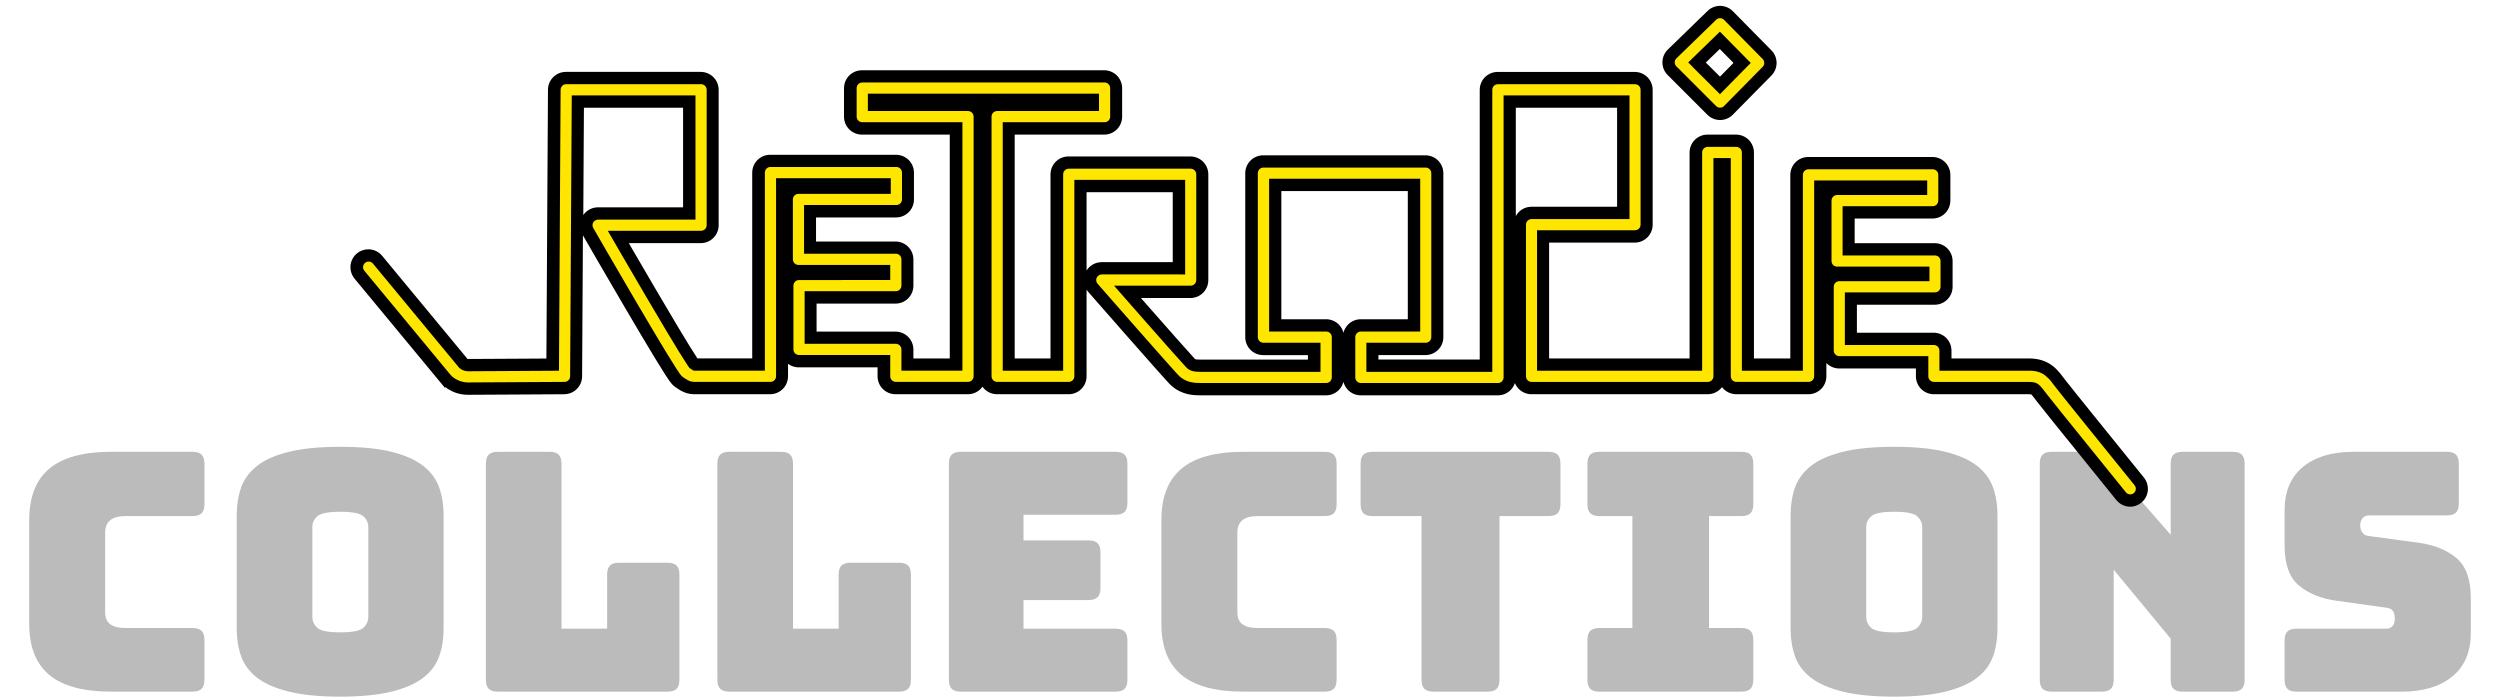 <?xml version="1.0" encoding="utf-8"?>
<svg id="Layer_2" width="1606.03" height="447.53" viewBox="0 0 1577.29 447.53" xmlns="http://www.w3.org/2000/svg">
  <path d="M 109.254 444.32 L 109.254 444.32 L 57.044 444.32 L 57.044 444.32 C 39.211 444.32 25.977 440.753 17.344 433.62 L 17.344 433.62 L 17.344 433.62 C 8.711 426.487 4.394 415.5 4.394 400.66 L 4.394 400.66 L 4.394 334.11 L 4.394 334.11 C 4.394 319.27 8.711 308.25 17.344 301.05 L 17.344 301.05 L 17.344 301.05 C 25.977 293.843 39.211 290.24 57.044 290.24 L 57.044 290.24 L 109.254 290.24 L 109.254 290.24 C 111.967 290.24 113.931 290.847 115.144 292.06 L 115.144 292.06 L 115.144 292.06 C 116.357 293.273 116.964 295.233 116.964 297.94 L 116.964 297.94 L 116.964 323.84 L 116.964 323.84 C 116.964 326.547 116.357 328.507 115.144 329.72 L 115.144 329.72 L 115.144 329.72 C 113.931 330.933 111.967 331.54 109.254 331.54 L 109.254 331.54 L 66.244 331.54 L 66.244 331.54 C 61.817 331.54 58.534 332.433 56.394 334.22 L 56.394 334.22 L 56.394 334.22 C 54.254 336 53.184 338.673 53.184 342.24 L 53.184 342.24 L 53.184 393.17 L 53.184 393.17 C 53.184 396.737 54.254 399.34 56.394 400.98 L 56.394 400.98 L 56.394 400.98 C 58.534 402.627 61.817 403.45 66.244 403.45 L 66.244 403.45 L 109.254 403.45 L 109.254 403.45 C 111.967 403.45 113.931 404.057 115.144 405.27 L 115.144 405.27 L 115.144 405.27 C 116.357 406.477 116.964 408.437 116.964 411.15 L 116.964 411.15 L 116.964 436.62 L 116.964 436.62 C 116.964 439.327 116.357 441.287 115.144 442.5 L 115.144 442.5 L 115.144 442.5 C 113.931 443.713 111.967 444.32 109.254 444.32 Z M 270.605 330.9 L 270.605 403.87 L 270.605 403.87 C 270.605 410.437 269.642 416.393 267.715 421.74 L 267.715 421.74 L 267.715 421.74 C 265.788 427.093 262.365 431.66 257.445 435.44 L 257.445 435.44 L 257.445 435.44 C 252.518 439.22 245.738 442.18 237.105 444.32 L 237.105 444.32 L 237.105 444.32 C 228.478 446.46 217.532 447.53 204.265 447.53 L 204.265 447.53 L 204.265 447.53 C 190.992 447.53 180.005 446.46 171.305 444.32 L 171.305 444.32 L 171.305 444.32 C 162.605 442.18 155.792 439.22 150.865 435.44 L 150.865 435.44 L 150.865 435.44 C 145.945 431.66 142.522 427.093 140.595 421.74 L 140.595 421.74 L 140.595 421.74 C 138.668 416.393 137.705 410.437 137.705 403.87 L 137.705 403.87 L 137.705 330.9 L 137.705 330.9 C 137.705 324.34 138.668 318.383 140.595 313.03 L 140.595 313.03 L 140.595 313.03 C 142.522 307.683 145.945 303.083 150.865 299.23 L 150.865 299.23 L 150.865 299.23 C 155.792 295.377 162.605 292.38 171.305 290.24 L 171.305 290.24 L 171.305 290.24 C 180.005 288.1 190.992 287.03 204.265 287.03 L 204.265 287.03 L 204.265 287.03 C 217.532 287.03 228.478 288.1 237.105 290.24 L 237.105 290.24 L 237.105 290.24 C 245.738 292.38 252.518 295.377 257.445 299.23 L 257.445 299.23 L 257.445 299.23 C 262.365 303.083 265.788 307.683 267.715 313.03 L 267.715 313.03 L 267.715 313.03 C 269.642 318.383 270.605 324.34 270.605 330.9 L 270.605 330.9 Z M 186.285 338.6 L 186.285 396.17 L 186.285 396.17 C 186.285 399.023 187.355 401.413 189.495 403.34 L 189.495 403.34 L 189.495 403.34 C 191.635 405.267 196.558 406.23 204.265 406.23 L 204.265 406.23 L 204.265 406.23 C 211.965 406.23 216.885 405.267 219.025 403.34 L 219.025 403.34 L 219.025 403.34 C 221.165 401.413 222.235 399.023 222.235 396.17 L 222.235 396.17 L 222.235 338.6 L 222.235 338.6 C 222.235 335.893 221.165 333.577 219.025 331.65 L 219.025 331.65 L 219.025 331.65 C 216.885 329.723 211.965 328.76 204.265 328.76 L 204.265 328.76 L 204.265 328.76 C 196.558 328.76 191.635 329.723 189.495 331.65 L 189.495 331.65 L 189.495 331.65 C 187.355 333.577 186.285 335.893 186.285 338.6 L 186.285 338.6 Z M 414.4 444.32 L 414.4 444.32 L 305.47 444.32 L 305.47 444.32 C 302.757 444.32 300.797 443.713 299.59 442.5 L 299.59 442.5 L 299.59 442.5 C 298.377 441.287 297.77 439.327 297.77 436.62 L 297.77 436.62 L 297.77 297.94 L 297.77 297.94 C 297.77 295.233 298.377 293.273 299.59 292.06 L 299.59 292.06 L 299.59 292.06 C 300.797 290.847 302.757 290.24 305.47 290.24 L 305.47 290.24 L 338.64 290.24 L 338.64 290.24 C 341.353 290.24 343.313 290.847 344.52 292.06 L 344.52 292.06 L 344.52 292.06 C 345.733 293.273 346.34 295.233 346.34 297.94 L 346.34 297.94 L 346.34 403.87 L 375.66 403.87 L 375.66 369.21 L 375.66 369.21 C 375.66 366.497 376.267 364.533 377.48 363.32 L 377.48 363.32 L 377.48 363.32 C 378.693 362.107 380.657 361.5 383.37 361.5 L 383.37 361.5 L 414.4 361.5 L 414.4 361.5 C 417.107 361.5 419.067 362.107 420.28 363.32 L 420.28 363.32 L 420.28 363.32 C 421.493 364.533 422.1 366.497 422.1 369.21 L 422.1 369.21 L 422.1 436.62 L 422.1 436.62 C 422.1 439.327 421.493 441.287 420.28 442.5 L 420.28 442.5 L 420.28 442.5 C 419.067 443.713 417.107 444.32 414.4 444.32 Z M 563.118 444.32 L 563.118 444.32 L 454.188 444.32 L 454.188 444.32 C 451.474 444.32 449.514 443.713 448.308 442.5 L 448.308 442.5 L 448.308 442.5 C 447.094 441.287 446.488 439.327 446.488 436.62 L 446.488 436.62 L 446.488 297.94 L 446.488 297.94 C 446.488 295.233 447.094 293.273 448.308 292.06 L 448.308 292.06 L 448.308 292.06 C 449.514 290.847 451.474 290.24 454.188 290.24 L 454.188 290.24 L 487.358 290.24 L 487.358 290.24 C 490.071 290.24 492.031 290.847 493.238 292.06 L 493.238 292.06 L 493.238 292.06 C 494.451 293.273 495.058 295.233 495.058 297.94 L 495.058 297.94 L 495.058 403.87 L 524.378 403.87 L 524.378 369.21 L 524.378 369.21 C 524.378 366.497 524.984 364.533 526.198 363.32 L 526.198 363.32 L 526.198 363.32 C 527.411 362.107 529.374 361.5 532.088 361.5 L 532.088 361.5 L 563.118 361.5 L 563.118 361.5 C 565.824 361.5 567.784 362.107 568.998 363.32 L 568.998 363.32 L 568.998 363.32 C 570.211 364.533 570.818 366.497 570.818 369.21 L 570.818 369.21 L 570.818 436.62 L 570.818 436.62 C 570.818 439.327 570.211 441.287 568.998 442.5 L 568.998 442.5 L 568.998 442.5 C 567.784 443.713 565.824 444.32 563.118 444.32 Z M 702.206 444.32 L 702.206 444.32 L 602.906 444.32 L 602.906 444.32 C 600.192 444.32 598.232 443.713 597.026 442.5 L 597.026 442.5 L 597.026 442.5 C 595.812 441.287 595.206 439.327 595.206 436.62 L 595.206 436.62 L 595.206 297.94 L 595.206 297.94 C 595.206 295.233 595.812 293.273 597.026 292.06 L 597.026 292.06 L 597.026 292.06 C 598.232 290.847 600.192 290.24 602.906 290.24 L 602.906 290.24 L 702.206 290.24 L 702.206 290.24 C 704.912 290.24 706.872 290.847 708.086 292.06 L 708.086 292.06 L 708.086 292.06 C 709.299 293.273 709.906 295.233 709.906 297.94 L 709.906 297.94 L 709.906 322.98 L 709.906 322.98 C 709.906 325.693 709.299 327.657 708.086 328.87 L 708.086 328.87 L 708.086 328.87 C 706.872 330.083 704.912 330.69 702.206 330.69 L 702.206 330.69 L 643.136 330.69 L 643.136 347.16 L 684.866 347.16 L 684.866 347.16 C 687.579 347.16 689.542 347.767 690.756 348.98 L 690.756 348.98 L 690.756 348.98 C 691.969 350.193 692.576 352.157 692.576 354.87 L 692.576 354.87 L 692.576 377.77 L 692.576 377.77 C 692.576 380.477 691.969 382.437 690.756 383.65 L 690.756 383.65 L 690.756 383.65 C 689.542 384.863 687.579 385.47 684.866 385.47 L 684.866 385.47 L 643.136 385.47 L 643.136 403.87 L 702.206 403.87 L 702.206 403.87 C 704.912 403.87 706.872 404.477 708.086 405.69 L 708.086 405.69 L 708.086 405.69 C 709.299 406.903 709.906 408.867 709.906 411.58 L 709.906 411.58 L 709.906 436.62 L 709.906 436.62 C 709.906 439.327 709.299 441.287 708.086 442.5 L 708.086 442.5 L 708.086 442.5 C 706.872 443.713 704.912 444.32 702.206 444.32 Z M 836.58 444.32 L 836.58 444.32 L 784.37 444.32 L 784.37 444.32 C 766.537 444.32 753.303 440.753 744.67 433.62 L 744.67 433.62 L 744.67 433.62 C 736.037 426.487 731.72 415.5 731.72 400.66 L 731.72 400.66 L 731.72 334.11 L 731.72 334.11 C 731.72 319.27 736.037 308.25 744.67 301.05 L 744.67 301.05 L 744.67 301.05 C 753.303 293.843 766.537 290.24 784.37 290.24 L 784.37 290.24 L 836.58 290.24 L 836.58 290.24 C 839.293 290.24 841.257 290.847 842.47 292.06 L 842.47 292.06 L 842.47 292.06 C 843.683 293.273 844.29 295.233 844.29 297.94 L 844.29 297.94 L 844.29 323.84 L 844.29 323.84 C 844.29 326.547 843.683 328.507 842.47 329.72 L 842.47 329.72 L 842.47 329.72 C 841.257 330.933 839.293 331.54 836.58 331.54 L 836.58 331.54 L 793.57 331.54 L 793.57 331.54 C 789.143 331.54 785.86 332.433 783.72 334.22 L 783.72 334.22 L 783.72 334.22 C 781.58 336 780.51 338.673 780.51 342.24 L 780.51 342.24 L 780.51 393.17 L 780.51 393.17 C 780.51 396.737 781.58 399.34 783.72 400.98 L 783.72 400.98 L 783.72 400.98 C 785.86 402.627 789.143 403.45 793.57 403.45 L 793.57 403.45 L 836.58 403.45 L 836.58 403.45 C 839.293 403.45 841.257 404.057 842.47 405.27 L 842.47 405.27 L 842.47 405.27 C 843.683 406.477 844.29 408.437 844.29 411.15 L 844.29 411.15 L 844.29 436.62 L 844.29 436.62 C 844.29 439.327 843.683 441.287 842.47 442.5 L 842.47 442.5 L 842.47 442.5 C 841.257 443.713 839.293 444.32 836.58 444.32 Z M 941.221 444.32 L 941.221 444.32 L 906.551 444.32 L 906.551 444.32 C 903.838 444.32 901.874 443.713 900.661 442.5 L 900.661 442.5 L 900.661 442.5 C 899.448 441.287 898.841 439.327 898.841 436.62 L 898.841 436.62 L 898.841 331.54 L 867.391 331.54 L 867.391 331.54 C 864.678 331.54 862.714 330.933 861.501 329.72 L 861.501 329.72 L 861.501 329.72 C 860.288 328.507 859.681 326.547 859.681 323.84 L 859.681 323.84 L 859.681 297.94 L 859.681 297.94 C 859.681 295.233 860.288 293.273 861.501 292.06 L 861.501 292.06 L 861.501 292.06 C 862.714 290.847 864.678 290.24 867.391 290.24 L 867.391 290.24 L 980.381 290.24 L 980.381 290.24 C 983.088 290.24 985.048 290.847 986.261 292.06 L 986.261 292.06 L 986.261 292.06 C 987.474 293.273 988.081 295.233 988.081 297.94 L 988.081 297.94 L 988.081 323.84 L 988.081 323.84 C 988.081 326.547 987.474 328.507 986.261 329.72 L 986.261 329.72 L 986.261 329.72 C 985.048 330.933 983.088 331.54 980.381 331.54 L 980.381 331.54 L 948.921 331.54 L 948.921 436.62 L 948.921 436.62 C 948.921 439.327 948.314 441.287 947.101 442.5 L 947.101 442.5 L 947.101 442.5 C 945.888 443.713 943.928 444.32 941.221 444.32 Z M 1104.273 444.32 L 1013.113 444.32 L 1013.113 444.32 C 1010.4 444.32 1008.437 443.713 1007.223 442.5 L 1007.223 442.5 L 1007.223 442.5 C 1006.01 441.287 1005.403 439.327 1005.403 436.62 L 1005.403 436.62 L 1005.403 411.15 L 1005.403 411.15 C 1005.403 408.437 1006.01 406.477 1007.223 405.27 L 1007.223 405.27 L 1007.223 405.27 C 1008.437 404.057 1010.4 403.45 1013.113 403.45 L 1013.113 403.45 L 1034.293 403.45 L 1034.293 331.54 L 1013.113 331.54 L 1013.113 331.54 C 1010.4 331.54 1008.437 330.933 1007.223 329.72 L 1007.223 329.72 L 1007.223 329.72 C 1006.01 328.507 1005.403 326.547 1005.403 323.84 L 1005.403 323.84 L 1005.403 297.94 L 1005.403 297.94 C 1005.403 295.233 1006.01 293.273 1007.223 292.06 L 1007.223 292.06 L 1007.223 292.06 C 1008.437 290.847 1010.4 290.24 1013.113 290.24 L 1013.113 290.24 L 1104.273 290.24 L 1104.273 290.24 C 1106.987 290.24 1108.947 290.847 1110.153 292.06 L 1110.153 292.06 L 1110.153 292.06 C 1111.367 293.273 1111.973 295.233 1111.973 297.94 L 1111.973 297.94 L 1111.973 323.84 L 1111.973 323.84 C 1111.973 326.547 1111.367 328.507 1110.153 329.72 L 1110.153 329.72 L 1110.153 329.72 C 1108.947 330.933 1106.987 331.54 1104.273 331.54 L 1104.273 331.54 L 1083.513 331.54 L 1083.513 403.45 L 1104.273 403.45 L 1104.273 403.45 C 1106.987 403.45 1108.947 404.057 1110.153 405.27 L 1110.153 405.27 L 1110.153 405.27 C 1111.367 406.477 1111.973 408.437 1111.973 411.15 L 1111.973 411.15 L 1111.973 436.62 L 1111.973 436.62 C 1111.973 439.327 1111.367 441.287 1110.153 442.5 L 1110.153 442.5 L 1110.153 442.5 C 1108.947 443.713 1106.987 444.32 1104.273 444.32 L 1104.273 444.32 Z M 1268.833 330.9 L 1268.833 403.87 L 1268.833 403.87 C 1268.833 410.437 1267.869 416.393 1265.943 421.74 L 1265.943 421.74 L 1265.943 421.74 C 1264.016 427.093 1260.593 431.66 1255.673 435.44 L 1255.673 435.44 L 1255.673 435.44 C 1250.746 439.22 1243.966 442.18 1235.333 444.32 L 1235.333 444.32 L 1235.333 444.32 C 1226.706 446.46 1215.759 447.53 1202.493 447.53 L 1202.493 447.53 L 1202.493 447.53 C 1189.219 447.53 1178.233 446.46 1169.533 444.32 L 1169.533 444.32 L 1169.533 444.32 C 1160.833 442.18 1154.019 439.22 1149.093 435.44 L 1149.093 435.44 L 1149.093 435.44 C 1144.173 431.66 1140.749 427.093 1138.823 421.74 L 1138.823 421.74 L 1138.823 421.74 C 1136.896 416.393 1135.933 410.437 1135.933 403.87 L 1135.933 403.87 L 1135.933 330.9 L 1135.933 330.9 C 1135.933 324.34 1136.896 318.383 1138.823 313.03 L 1138.823 313.03 L 1138.823 313.03 C 1140.749 307.683 1144.173 303.083 1149.093 299.23 L 1149.093 299.23 L 1149.093 299.23 C 1154.019 295.377 1160.833 292.38 1169.533 290.24 L 1169.533 290.24 L 1169.533 290.24 C 1178.233 288.1 1189.219 287.03 1202.493 287.03 L 1202.493 287.03 L 1202.493 287.03 C 1215.759 287.03 1226.706 288.1 1235.333 290.24 L 1235.333 290.24 L 1235.333 290.24 C 1243.966 292.38 1250.746 295.377 1255.673 299.23 L 1255.673 299.23 L 1255.673 299.23 C 1260.593 303.083 1264.016 307.683 1265.943 313.03 L 1265.943 313.03 L 1265.943 313.03 C 1267.869 318.383 1268.833 324.34 1268.833 330.9 L 1268.833 330.9 Z M 1184.513 338.6 L 1184.513 396.17 L 1184.513 396.17 C 1184.513 399.023 1185.583 401.413 1187.723 403.34 L 1187.723 403.34 L 1187.723 403.34 C 1189.863 405.267 1194.786 406.23 1202.493 406.23 L 1202.493 406.23 L 1202.493 406.23 C 1210.193 406.23 1215.113 405.267 1217.253 403.34 L 1217.253 403.34 L 1217.253 403.34 C 1219.393 401.413 1220.463 399.023 1220.463 396.17 L 1220.463 396.17 L 1220.463 338.6 L 1220.463 338.6 C 1220.463 335.893 1219.393 333.577 1217.253 331.65 L 1217.253 331.65 L 1217.253 331.65 C 1215.113 329.723 1210.193 328.76 1202.493 328.76 L 1202.493 328.76 L 1202.493 328.76 C 1194.786 328.76 1189.863 329.723 1187.723 331.65 L 1187.723 331.65 L 1187.723 331.65 C 1185.583 333.577 1184.513 335.893 1184.513 338.6 L 1184.513 338.6 Z M 1335.798 444.32 L 1335.798 444.32 L 1303.698 444.32 L 1303.698 444.32 C 1300.984 444.32 1299.024 443.713 1297.818 442.5 L 1297.818 442.5 L 1297.818 442.5 C 1296.604 441.287 1295.998 439.327 1295.998 436.62 L 1295.998 436.62 L 1295.998 297.94 L 1295.998 297.94 C 1295.998 295.233 1296.604 293.273 1297.818 292.06 L 1297.818 292.06 L 1297.818 292.06 C 1299.024 290.847 1300.984 290.24 1303.698 290.24 L 1303.698 290.24 L 1325.958 290.24 L 1325.958 290.24 C 1328.664 290.24 1330.981 290.667 1332.908 291.52 L 1332.908 291.52 L 1332.908 291.52 C 1334.834 292.38 1336.724 293.88 1338.578 296.02 L 1338.578 296.02 L 1380.098 343.53 L 1380.098 297.94 L 1380.098 297.94 C 1380.098 295.233 1380.704 293.273 1381.918 292.06 L 1381.918 292.06 L 1381.918 292.06 C 1383.131 290.847 1385.091 290.24 1387.798 290.24 L 1387.798 290.24 L 1419.898 290.24 L 1419.898 290.24 C 1422.611 290.24 1424.574 290.847 1425.788 292.06 L 1425.788 292.06 L 1425.788 292.06 C 1427.001 293.273 1427.608 295.233 1427.608 297.94 L 1427.608 297.94 L 1427.608 436.62 L 1427.608 436.62 C 1427.608 439.327 1427.001 441.287 1425.788 442.5 L 1425.788 442.5 L 1425.788 442.5 C 1424.574 443.713 1422.611 444.32 1419.898 444.32 L 1419.898 444.32 L 1387.798 444.32 L 1387.798 444.32 C 1385.091 444.32 1383.131 443.713 1381.918 442.5 L 1381.918 442.5 L 1381.918 442.5 C 1380.704 441.287 1380.098 439.327 1380.098 436.62 L 1380.098 436.62 L 1380.098 410.29 L 1343.498 366 L 1343.498 436.62 L 1343.498 436.62 C 1343.498 439.327 1342.891 441.287 1341.678 442.5 L 1341.678 442.5 L 1341.678 442.5 C 1340.471 443.713 1338.511 444.32 1335.798 444.32 Z M 1528.596 444.32 L 1528.596 444.32 L 1460.976 444.32 L 1460.976 444.32 C 1458.263 444.32 1456.3 443.713 1455.086 442.5 L 1455.086 442.5 L 1455.086 442.5 C 1453.873 441.287 1453.266 439.327 1453.266 436.62 L 1453.266 436.62 L 1453.266 411.58 L 1453.266 411.58 C 1453.266 408.867 1453.873 406.903 1455.086 405.69 L 1455.086 405.69 L 1455.086 405.69 C 1456.3 404.477 1458.263 403.87 1460.976 403.87 L 1460.976 403.87 L 1518.536 403.87 L 1518.536 403.87 C 1520.396 403.87 1521.79 403.263 1522.716 402.05 L 1522.716 402.05 L 1522.716 402.05 C 1523.643 400.843 1524.106 399.383 1524.106 397.67 L 1524.106 397.67 L 1524.106 397.67 C 1524.106 395.243 1523.643 393.46 1522.716 392.32 L 1522.716 392.32 L 1522.716 392.32 C 1521.79 391.18 1520.396 390.537 1518.536 390.39 L 1518.536 390.39 L 1486.436 385.9 L 1486.436 385.9 C 1476.45 384.473 1468.426 381.19 1462.366 376.05 L 1462.366 376.05 L 1462.366 376.05 C 1456.3 370.917 1453.266 362.357 1453.266 350.37 L 1453.266 350.37 L 1453.266 327.9 L 1453.266 327.9 C 1453.266 315.773 1457.19 306.467 1465.036 299.98 L 1465.036 299.98 L 1465.036 299.98 C 1472.883 293.487 1483.726 290.24 1497.566 290.24 L 1497.566 290.24 L 1557.486 290.24 L 1557.486 290.24 C 1560.2 290.24 1562.163 290.847 1563.376 292.06 L 1563.376 292.06 L 1563.376 292.06 C 1564.59 293.273 1565.196 295.233 1565.196 297.94 L 1565.196 297.94 L 1565.196 323.41 L 1565.196 323.41 C 1565.196 326.123 1564.59 328.087 1563.376 329.3 L 1563.376 329.3 L 1563.376 329.3 C 1562.163 330.507 1560.2 331.11 1557.486 331.11 L 1557.486 331.11 L 1507.626 331.11 L 1507.626 331.11 C 1505.773 331.11 1504.346 331.717 1503.346 332.93 L 1503.346 332.93 L 1503.346 332.93 C 1502.346 334.143 1501.846 335.677 1501.846 337.53 L 1501.846 337.53 L 1501.846 337.53 C 1501.846 339.39 1502.346 340.96 1503.346 342.24 L 1503.346 342.24 L 1503.346 342.24 C 1504.346 343.527 1505.773 344.24 1507.626 344.38 L 1507.626 344.38 L 1539.516 348.66 L 1539.516 348.66 C 1549.503 350.087 1557.563 353.37 1563.696 358.51 L 1563.696 358.51 L 1563.696 358.51 C 1569.83 363.643 1572.896 372.203 1572.896 384.19 L 1572.896 384.19 L 1572.896 406.66 L 1572.896 406.66 C 1572.896 418.787 1568.936 428.093 1561.016 434.58 L 1561.016 434.58 L 1561.016 434.58 C 1553.103 441.073 1542.296 444.32 1528.596 444.32 Z" style="white-space: pre; fill: rgb(187, 187, 187);"/>
  <g transform="matrix(0.719, 0, 0, 0.719, 1.479, -2.71)">
    <g id="g236">
      <path d="m 1873.1,447.11 c -0,-0.005 -36,-44.438 -56.767,-70.271 -6.948,-8.647 -12.102,-15.091 -13.915,-17.459 -2.52,-3.319 -4.314,-5.711 -5.493,-6.885 -1.24,-1.194 -1.428,-1.258 -2.363,-1.588 -0.648,-0.195 -1.811,-0.406 -3.803,-0.406 h -85.001 c -2.765,0 -5.47,-1.118 -7.423,-3.074 -1.955,-1.955 -3.076,-4.66 -3.076,-7.425 v -12.501 h -73.999 c -2.767,0 -5.47,-1.121 -7.425,-3.074 -1.955,-1.955 -3.076,-4.66 -3.076,-7.425 v -57.001 c 0,-2.765 1.121,-5.47 3.076,-7.425 1.955,-1.955 4.658,-3.074 7.425,-3.074 l 74.999,-0.002 v -1.999 h -77 c -2.765,0 -5.47,-1.119 -7.425,-3.074 -1.953,-1.955 -3.074,-4.66 -3.074,-7.425 v -54 c 0,-2.765 1.121,-5.47 3.074,-7.425 1.955,-1.956 4.66,-3.074 7.425,-3.074 l 74.998,-0.002 v -1.999 h -90 v 169.5 c 0,2.765 -1.118,5.467 -3.074,7.423 -1.955,1.955 -4.658,3.076 -7.423,3.076 h -64.501 c -2.765,0 -5.47,-1.118 -7.425,-3.074 -1.953,-1.955 -3.074,-4.66 -3.074,-7.425 l -0,-189.5 h -4.5 v 189.5 c 0,2.765 -1.118,5.467 -3.074,7.423 -1.955,1.955 -4.658,3.076 -7.423,3.076 h -157.5 c -2.767,0 -5.47,-1.118 -7.425,-3.074 -1.955,-1.955 -3.076,-4.66 -3.076,-7.425 v -135.5 c 0,-2.765 1.121,-5.47 3.076,-7.425 1.955,-1.956 4.658,-3.076 7.425,-3.076 h 81.998 v -99.5 h -101.5 v 246.5 c 0,2.765 -1.121,5.47 -3.076,7.426 -1.953,1.953 -4.658,3.074 -7.423,3.074 h -122.5 c -2.767,0 -5.47,-1.119 -7.425,-3.074 -1.956,-1.956 -3.076,-4.661 -3.076,-7.426 v -36 c 0,-2.765 1.12,-5.47 3.076,-7.425 1.955,-1.955 4.658,-3.074 7.425,-3.074 l 47.499,-0.002 V 169 h -124 v 125.5 h 45.502 c 2.765,0 5.47,1.119 7.425,3.074 1.956,1.955 3.074,4.66 3.074,7.425 v 36 c 0,2.765 -1.121,5.47 -3.076,7.426 -1.956,1.953 -4.658,3.074 -7.423,3.074 h -111.5 c -3.131,-0.015 -6.659,-0.019 -10.691,-0.915 -4.014,-0.871 -8.395,-2.879 -12.111,-6.086 -0.648,-0.564 -0.848,-0.787 -1.191,-1.128 -0.312,-0.321 -0.642,-0.668 -1.022,-1.073 -0.752,-0.805 -1.694,-1.829 -2.824,-3.076 -2.258,-2.49 -5.264,-5.846 -8.773,-9.793 -7.02,-7.889 -16.051,-18.124 -24.98,-28.272 -17.86,-20.297 -35.305,-40.239 -35.308,-40.243 -2.712,-3.098 -3.36,-7.504 -1.659,-11.252 1.7,-3.75 5.444,-6.161 9.562,-6.161 h 68.999 V 170 h -87.999 v 170 c 0,2.765 -1.121,5.467 -3.076,7.423 -1.953,1.955 -4.658,3.076 -7.423,3.076 h -64 c -2.767,0 -5.47,-1.121 -7.425,-3.076 -1.956,-1.956 -3.076,-4.658 -3.076,-7.423 V 107.96 c 0,-2.765 1.121,-5.47 3.076,-7.425 1.956,-1.953 4.658,-3.074 7.425,-3.074 h 85.497 v -4.5 h -195.42 v 4.5 h 84.001 c 2.765,0 5.47,1.121 7.423,3.074 1.955,1.956 3.076,4.661 3.076,7.425 v 232 c 0,2.765 -1.121,5.467 -3.076,7.423 -1.953,1.958 -4.658,3.076 -7.423,3.076 H 778.34 c -2.765,0 -5.467,-1.118 -7.422,-3.074 -1.956,-1.955 -3.077,-4.66 -3.077,-7.425 v -13.503 h -76 c -2.765,0 -5.469,-1.118 -7.422,-3.073 -1.956,-1.953 -3.077,-4.658 -3.077,-7.423 V 258.96 c 0,-2.768 1.121,-5.47 3.074,-7.425 1.956,-1.956 4.66,-3.074 7.425,-3.074 l 76,-0.003 v -2.498 h -76.5 c -2.765,0 -5.47,-1.121 -7.425,-3.074 -1.955,-1.956 -3.074,-4.661 -3.074,-7.426 v -53.5 c 0,-2.765 1.119,-5.47 3.074,-7.425 1.956,-1.956 4.661,-3.076 7.425,-3.076 h 77 v -3.001 h -91.5 v 171.5 c 0,2.765 -1.121,5.467 -3.076,7.423 -1.956,1.958 -4.658,3.076 -7.423,3.076 h -67 c -1.116,-0.005 -2.322,-0.027 -3.769,-0.247 -1.435,-0.209 -3.058,-0.686 -4.372,-1.282 -2.675,-1.247 -3.996,-2.313 -6.185,-3.734 -1.142,-0.783 -1.568,-1.258 -1.983,-1.666 -0.39,-0.403 -0.665,-0.729 -0.929,-1.046 -0.513,-0.628 -0.951,-1.222 -1.435,-1.897 -0.951,-1.335 -2.036,-2.962 -3.314,-4.942 -2.549,-3.95 -5.839,-9.267 -9.653,-15.548 -7.623,-12.553 -17.31,-28.923 -26.856,-45.199 -19.089,-32.545 -37.595,-64.685 -37.604,-64.696 -1.873,-3.253 -1.868,-7.249 0.009,-10.497 1.877,-3.246 5.339,-5.243 9.089,-5.243 l 81.5,-0.002 v -100 h -99.58 l -1.438,245.56 c -0.034,5.735 -4.702,10.403 -10.437,10.439 -0.03,0 -82.435,0.5 -86.062,0.5 -6.281,0.014 -11.354,-2.072 -14.664,-4.182 -3.172,-2.012 -4.93,-4.003 -5.549,-4.748 l -0.001,0.001 -76.876,-92.877 v 0.002 c -3.698,-4.468 -3.074,-11.089 1.394,-14.784 4.468,-3.697 11.086,-3.074 14.784,1.395 l 76.744,92.714 c 0.099,0.093 0.351,0.313 0.708,0.536 0.752,0.452 1.74,0.931 3.461,0.944 1.632,0 23.213,-0.126 44.249,-0.25 11.746,-0.07 23.342,-0.14 31.311,-0.188 l 1.44,-245.62 c 0.032,-5.768 4.731,-10.438 10.499,-10.438 h 120.5 c 2.765,0 5.469,1.119 7.422,3.074 1.956,1.956 3.077,4.661 3.077,7.425 v 121 c 0,2.765 -1.121,5.47 -3.077,7.425 -1.953,1.953 -4.658,3.074 -7.422,3.074 h -73.809 c 3.11,5.373 6.855,11.833 10.976,18.918 11.49,19.761 25.895,44.396 37.511,63.808 7.721,12.91 14.289,23.618 17.663,28.632 0.464,0.697 0.882,1.293 1.182,1.709 0.615,0.409 1.095,0.723 1.425,0.934 0.017,10e-4 0.034,10e-4 0.052,10e-4 2.599,-0.002 38.303,-0.003 56.499,-0.002 v -171.5 c 0,-2.765 1.121,-5.47 3.077,-7.423 1.956,-1.956 4.658,-3.077 7.425,-3.077 h 112.5 c 2.765,0 5.467,1.121 7.423,3.077 1.955,1.953 3.076,4.658 3.076,7.423 v 24.001 c 0,2.765 -1.121,5.47 -3.076,7.423 -1.956,1.955 -4.658,3.076 -7.423,3.076 h -77.002 v 32.5 h 76.5 c 2.765,0 5.47,1.121 7.425,3.076 1.956,1.955 3.077,4.658 3.077,7.425 v 23.5 c 0,2.765 -1.121,5.467 -3.077,7.423 -1.956,1.958 -4.661,3.076 -7.425,3.076 l -76,-0.002 v 36.002 h 76 c 2.765,0 5.47,1.121 7.425,3.076 1.956,1.956 3.077,4.658 3.077,7.426 v 13.497 h 43.498 v -211 h -83.998 c -2.765,0 -5.47,-1.119 -7.425,-3.074 -1.956,-1.956 -3.077,-4.661 -3.077,-7.425 V 82.445 c 0,-2.767 1.121,-5.47 3.077,-7.425 1.956,-1.956 4.661,-3.077 7.425,-3.077 h 216.5 c 2.765,0 5.47,1.121 7.425,3.077 1.956,1.955 3.074,4.658 3.074,7.425 v 25.499 c 0,2.765 -1.118,5.47 -3.074,7.425 -1.955,1.955 -4.66,3.076 -7.425,3.076 h -85.5 v 211 h 43.001 v -170 c 0,-2.765 1.121,-5.47 3.076,-7.425 1.956,-1.956 4.661,-3.076 7.425,-3.076 h 109 c 2.765,0 5.47,1.121 7.425,3.076 1.955,1.956 3.074,4.661 3.074,7.425 v 94.5 c 0,2.765 -1.121,5.468 -3.076,7.423 -1.953,1.955 -4.658,3.076 -7.423,3.076 h -56.342 c 4.75,5.417 10.236,11.667 15.898,18.108 16.278,18.516 34.146,38.746 39.771,44.816 0.504,0.547 0.932,0.995 1.141,1.211 1.172,0.931 1.792,1.164 2.972,1.467 1.218,0.291 3.188,0.41 6.059,0.398 4.831,-0.002 74.167,-0.002 101,-0.001 v -15 h -45.502 c -2.765,0 -5.47,-1.121 -7.423,-3.074 -1.956,-1.956 -3.077,-4.661 -3.077,-7.426 v -146.5 c 0,-2.767 1.121,-5.47 3.077,-7.425 1.953,-1.956 4.658,-3.076 7.423,-3.076 h 145 c 2.765,0 5.47,1.121 7.423,3.076 1.956,1.956 3.077,4.658 3.077,7.425 v 146.5 c 0,2.765 -1.121,5.47 -3.077,7.426 -1.955,1.953 -4.658,3.074 -7.423,3.074 h -47.503 v 14.999 h 101.5 v -246.5 c 0,-2.765 1.119,-5.47 3.074,-7.425 1.956,-1.956 4.661,-3.074 7.426,-3.074 h 122.5 c 2.765,0 5.47,1.119 7.425,3.074 1.956,1.956 3.074,4.661 3.074,7.425 v 120.5 c 0,2.765 -1.118,5.47 -3.074,7.423 -1.955,1.955 -4.66,3.076 -7.425,3.076 h -82.002 v 114.5 h 136.5 v -189.5 c 0,-2.765 1.121,-5.47 3.076,-7.423 1.955,-1.956 4.658,-3.077 7.425,-3.077 h 25.499 c 2.765,0 5.47,1.121 7.425,3.077 1.956,1.955 3.074,4.658 3.074,7.423 v 189.5 h 43.501 v -169.5 c 0,-2.765 1.121,-5.47 3.076,-7.425 1.956,-1.955 4.658,-3.074 7.425,-3.074 h 111 c 2.765,0 5.47,1.119 7.425,3.074 1.956,1.956 3.074,4.661 3.074,7.425 v 23 c 0,2.765 -1.118,5.47 -3.074,7.425 -1.955,1.953 -4.66,3.074 -7.425,3.074 h -75.001 v 33.001 h 77.002 c 2.765,0 5.47,1.119 7.426,3.074 1.953,1.956 3.073,4.661 3.073,7.426 v 22.999 c 0,2.765 -1.12,5.47 -3.076,7.426 -1.955,1.953 -4.658,3.074 -7.423,3.074 h -75.003 v 36 h 74.001 c 2.765,0 5.47,1.12 7.426,3.076 1.955,1.955 3.074,4.658 3.074,7.425 v 12.499 c 21.961,-10e-4 71.016,-10e-4 74.501,-10e-4 3.425,0.003 6.657,0.351 9.761,1.268 3.093,0.901 5.967,2.431 8.28,4.234 4.663,3.705 7.15,7.597 10.3,11.62 1.059,1.39 4.34,5.514 8.773,11.043 4.449,5.552 10.125,12.605 16.223,20.166 12.196,15.123 26.074,32.282 35.224,43.588 6.1,7.537 10.089,12.459 10.1,12.473 3.649,4.507 2.955,11.118 -1.55,14.769 -1.945,1.575 -4.282,2.341 -6.604,2.341 -3.2,0 -6.2,-1.32 -8.3,-3.89 z" id="path238" style="fill:#fee600"/>
      <path d="m 1881.3,456.5 c -4.638,0.008 -9.288,-2.034 -12.439,-5.928 l 10e-4,-0.002 c -0.194,-0.238 -36.054,-44.505 -56.78,-70.286 -6.963,-8.667 -12.089,-15.072 -14.009,-17.579 -2.411,-3.199 -4.271,-5.596 -4.935,-6.256 -0.133,-0.127 -0.245,-0.232 -0.335,-0.315 -0.081,-0.015 -0.188,-0.031 -0.322,-0.048 -0.353,-0.044 -0.898,-0.087 -1.686,-0.085 h -85.002 c -4.248,-0.009 -8.301,-1.684 -11.312,-4.686 -3,-3.012 -4.677,-7.062 -4.688,-11.313 v -7 h -68.498 c -4.253,-0.012 -8.301,-1.69 -11.314,-4.686 -0.063,-0.063 -0.125,-0.128 -0.188,-0.192 v 11.878 c -0.01,4.247 -1.686,8.3 -4.686,11.312 -3.012,2.997 -7.06,4.679 -11.312,4.688 h -64.501 c -4.248,-0.009 -8.301,-1.684 -11.316,-4.688 -0.519,-0.521 -0.997,-1.074 -1.435,-1.652 -0.438,0.579 -0.918,1.131 -1.437,1.652 -3.012,2.997 -7.06,4.679 -11.312,4.688 h -157.5 c -4.248,-0.009 -8.301,-1.684 -11.314,-4.686 -1.523,-1.53 -2.706,-3.328 -3.503,-5.285 -0.776,2.344 -2.091,4.497 -3.87,6.285 -3.012,2.997 -7.06,4.676 -11.312,4.686 h -122.5 c -4.249,-0.01 -8.302,-1.686 -11.313,-4.686 -2.05,-2.06 -3.482,-4.603 -4.188,-7.362 -0.705,2.761 -2.139,5.304 -4.19,7.367 -3.009,2.99 -7.057,4.671 -11.309,4.681 h -111.53 c -3.114,-0.019 -7.164,-0.002 -11.831,-1.041 -4.904,-1.071 -10.051,-3.438 -14.557,-7.312 -0.76,-0.654 -1.236,-1.156 -1.452,-1.369 l -0.039,-0.039 -0.037,-0.039 c -0.337,-0.347 -0.688,-0.716 -1.091,-1.147 -0.778,-0.83 -1.739,-1.873 -2.884,-3.137 -2.277,-2.512 -5.291,-5.876 -8.807,-9.832 -7.031,-7.901 -16.067,-18.142 -25.001,-28.295 -17.866,-20.304 -35.312,-40.248 -35.317,-40.252 -0.54,-0.618 -1.026,-1.27 -1.458,-1.949 v 77.413 c -0.009,4.252 -1.69,8.3 -4.686,11.312 -3.011,2.999 -7.062,4.679 -11.311,4.688 h -64.001 c -4.252,-0.009 -8.303,-1.69 -11.314,-4.688 -0.62,-0.623 -1.183,-1.29 -1.687,-1.993 -0.502,0.702 -1.064,1.367 -1.682,1.988 -3.016,3.009 -7.07,4.684 -11.316,4.692 h -64.74 c -4.248,-0.009 -8.3,-1.686 -11.312,-4.686 -2.998,-3.012 -4.679,-7.062 -4.688,-11.313 v -8.002 h -70.499 c -3.447,-0.008 -6.764,-1.111 -9.5,-3.129 v 11.131 c -0.009,4.252 -1.69,8.3 -4.686,11.309 -3.014,3.005 -7.066,4.682 -11.313,4.69 h -67.024 c -1.172,-0.005 -2.731,-0.03 -4.539,-0.305 -2.023,-0.303 -3.991,-0.884 -5.901,-1.739 -3.181,-1.481 -4.949,-2.876 -6.857,-4.107 l -0.06,-0.036 -0.057,-0.042 c -1.434,-0.956 -2.479,-2.024 -2.727,-2.279 l -0.05,-0.048 -0.048,-0.051 c -0.521,-0.537 -0.922,-1.014 -1.231,-1.388 -0.619,-0.759 -1.14,-1.466 -1.656,-2.186 -1.029,-1.447 -2.153,-3.133 -3.456,-5.153 -2.599,-4.025 -5.906,-9.369 -9.733,-15.674 -7.649,-12.598 -17.346,-28.982 -26.9,-45.272 -17.089,-29.136 -33.719,-57.958 -37.024,-63.69 l -0.738,126.06 c -0.066,8.758 -7.131,15.83 -15.919,15.907 h -0.046 c -0.039,0 -0.098,0 -0.176,0.002 -0.158,0 -0.39,0.003 -0.693,0.003 -0.605,0.004 -1.495,0.009 -2.626,0.016 -2.264,0.014 -5.5,0.034 -9.392,0.058 -7.786,0.046 -18.203,0.11 -28.732,0.172 -21.072,0.124 -42.539,0.25 -44.413,0.25 h -0.062 c -7.495,-0.009 -13.52,-2.477 -17.547,-5.036 -0.919,-0.583 -1.746,-1.169 -2.483,-1.738 l -0.507,0.506 -70.992,-85.766 -9.736,-11.761 c -2.46,-2.971 -3.681,-6.617 -3.676,-10.199 -0.004,-2.942 0.816,-5.892 2.413,-8.46 v -0.12 l 0.043,0.052 c 0.884,-1.404 2.001,-2.693 3.345,-3.802 2.968,-2.461 6.614,-3.681 10.197,-3.676 4.58,-0.008 9.176,1.985 12.332,5.8 l 76.291,92.168 c 0.047,0.004 0.149,0.009 0.384,0.034 1.571,0 23.194,-0.127 44.216,-0.25 9.292,-0.057 18.491,-0.111 25.875,-0.156 l 1.409,-240.19 c 0.06,-8.802 7.199,-15.898 15.999,-15.907 h 120.5 c 4.25,0.011 8.302,1.686 11.311,4.686 3,3.014 4.679,7.064 4.688,11.316 v 121 c -0.009,4.252 -1.688,8.302 -4.688,11.316 -3.011,2.998 -7.059,4.674 -11.311,4.686 h -64.264 c 1.931,3.33 4.006,6.904 6.187,10.653 11.483,19.749 25.882,44.374 37.475,63.749 7.692,12.861 14.277,23.591 17.522,28.407 0.042,0.063 0.085,0.127 0.127,0.189 5.819,-0.002 22.178,-0.004 37.027,-0.004 4.185,0 8.25,0 11.926,10e-4 v -165.95 c 0.009,-4.252 1.688,-8.302 4.688,-11.312 3.009,-3 7.06,-4.679 11.314,-4.688 h 112.5 c 4.252,0.009 8.302,1.69 11.311,4.686 3,3.011 4.679,7.062 4.688,11.313 v 24.001 c -0.009,4.252 -1.688,8.302 -4.688,11.312 -3.009,2.998 -7.059,4.679 -11.311,4.688 H 707.06 v 21.499 h 70.999 c 4.252,0.009 8.302,1.688 11.313,4.688 3,3.009 4.679,7.06 4.688,11.313 l 0.002,23.502 c -0.012,4.249 -1.693,8.3 -4.686,11.307 -3.016,3.007 -7.071,4.681 -11.318,4.689 h -70.5 v 25.003 h 70.499 c 4.252,0.01 8.302,1.688 11.316,4.688 2.995,3.009 4.679,7.06 4.688,11.313 v 8 h 32.496 v -200 h -78.496 c -4.25,-0.012 -8.3,-1.686 -11.316,-4.686 -2.998,-3.014 -4.679,-7.062 -4.688,-11.314 V 82.545 c 0.009,-4.254 1.69,-8.305 4.688,-11.313 3.013,-3 7.062,-4.679 11.316,-4.688 h 216.5 c 4.253,0.009 8.303,1.688 11.314,4.686 2.999,3.014 4.676,7.066 4.686,11.316 v 25.499 c -0.01,4.248 -1.684,8.3 -4.686,11.314 -3.014,3 -7.062,4.676 -11.314,4.688 h -80.002 v 200 h 32.001 v -164.49 c 0.011,-4.252 1.688,-8.302 4.688,-11.316 3.014,-3 7.064,-4.676 11.316,-4.686 l 109,-0.002 c 4.25,0.011 8.3,1.688 11.313,4.688 3,3.016 4.675,7.066 4.686,11.316 v 94.497 c -0.011,4.253 -1.69,8.303 -4.686,11.312 -3.014,3 -7.063,4.679 -11.313,4.688 h -44.201 c 2.55,2.903 5.198,5.919 7.887,8.977 16.256,18.489 34.173,38.773 39.686,44.723 0.298,0.322 0.57,0.611 0.773,0.825 0.069,0.05 0.116,0.081 0.142,0.097 l 0.01,0.009 c 0,-0.002 0,0 0.053,0.017 0.066,0.022 0.218,0.066 0.461,0.128 0.448,0.094 2.034,0.239 4.312,0.228 0.063,0 0.237,-0.005 0.499,-10e-4 3.367,-0.002 28.007,-0.004 53.264,-0.004 15.365,0 30.956,0 42.117,10e-4 v -3.999 h -40 c -4.254,-0.009 -8.302,-1.688 -11.313,-4.686 -2.998,-3.011 -4.679,-7.062 -4.688,-11.313 v -146.52 c 0.01,-4.254 1.689,-8.305 4.686,-11.314 3.014,-3.002 7.063,-4.679 11.315,-4.688 h 145 c 4.252,0.009 8.302,1.686 11.312,4.686 2.999,3.012 4.679,7.062 4.689,11.316 v 146.5 c -0.011,4.252 -1.69,8.303 -4.689,11.316 -3.012,2.995 -7.06,4.674 -11.312,4.683 h -42.003 v 4 h 90.503 v -241 c 0.01,-4.25 1.686,-8.3 4.686,-11.316 3.016,-3 7.065,-4.674 11.315,-4.684 l 122.5,-0.002 c 4.247,0.011 8.3,1.686 11.311,4.686 3.005,3.016 4.679,7.066 4.686,11.316 l 0,120.5 c -0.01,4.245 -1.684,8.3 -4.686,11.311 -3.014,2.998 -7.062,4.676 -11.313,4.686 h -76.504 v 103.5 h 125.5 v -184 c 0.01,-4.252 1.688,-8.302 4.686,-11.314 3.012,-2.998 7.062,-4.679 11.316,-4.688 h 25.499 c 4.252,0.009 8.302,1.69 11.311,4.688 3.003,3.014 4.679,7.064 4.688,11.314 v 184 h 32.5 v -164 c 0.01,-4.252 1.688,-8.3 4.688,-11.314 3.011,-3 7.063,-4.676 11.313,-4.686 h 111 c 4.247,0.012 8.298,1.686 11.312,4.686 3.004,3.014 4.676,7.066 4.686,11.314 l 0,23.001 c -0.012,4.248 -1.684,8.3 -4.688,11.316 -3.014,2.995 -7.06,4.672 -11.312,4.683 h -69.503 v 22.001 h 71.503 c 4.25,0.009 8.3,1.683 11.318,4.688 2.995,3.013 4.669,7.062 4.681,11.311 v 22.999 c -0.01,4.25 -1.688,8.3 -4.69,11.316 -3.009,2.995 -7.057,4.674 -11.309,4.683 h -69.504 v 25.001 h 68.502 c 4.249,0.01 8.302,1.687 11.315,4.686 2.998,3.014 4.674,7.064 4.686,11.316 v 6.997 h 69.004 c 3.791,0.003 7.572,0.388 11.295,1.486 3.818,1.119 7.257,2.949 10.165,5.209 5.417,4.313 8.274,8.82 11.251,12.596 0.964,1.264 4.275,5.428 8.69,10.935 4.444,5.544 10.119,12.596 16.212,20.153 12.194,15.118 26.07,32.275 35.219,43.58 6.055,7.481 10.016,12.368 10.105,12.479 0,0.007 0,0 -0,-0.005 -0,-0.004 -0.01,-0.009 -0,-0.002 2.39,2.947 3.568,6.539 3.566,10.063 0.01,4.64 -2.042,9.282 -5.929,12.44 -2.944,2.385 -6.527,3.566 -10.046,3.565 h -0.3 z M 1746.6,345 h 44.188 c 2.379,0.002 4.048,0.24 5.388,0.64 l 0.128,0.039 0.115,0.039 c 0.392,0.14 1.282,0.426 2.227,1.041 0.911,0.601 1.443,1.128 2.122,1.772 l 0.066,0.064 c 1.75,1.779 3.44,4.117 5.979,7.438 1.721,2.248 6.903,8.729 13.835,17.357 20.756,25.817 56.754,70.255 56.754,70.255 l -4.273,3.464 4.273,-3.464 c 0.997,1.229 2.412,1.847 3.892,1.854 1.119,-0.005 2.202,-0.355 3.135,-1.11 1.234,-1.004 1.852,-2.424 1.858,-3.896 -0.01,-1.121 -0.355,-2.199 -1.163,-3.204 -0.031,-0.036 -0.077,-0.093 -0.135,-0.167 -0.124,-0.151 -0.303,-0.374 -0.539,-0.663 -0.471,-0.582 -1.161,-1.434 -2.042,-2.522 -1.764,-2.174 -4.284,-5.289 -7.334,-9.06 -9.151,-11.307 -23.031,-28.466 -35.229,-43.594 -6.102,-7.563 -11.779,-14.621 -16.233,-20.178 -4.452,-5.553 -7.701,-9.635 -8.814,-11.094 -3.364,-4.332 -5.48,-7.607 -9.35,-10.674 -1.76,-1.378 -4.069,-2.607 -6.456,-3.296 -2.466,-0.729 -5.146,-1.041 -8.202,-1.043 -3.485,0 -52.541,0 -74.501,0.002 h -5.502 v -17.999 c 0.01,-1.284 -0.553,-2.64 -1.463,-3.536 -0.899,-0.913 -2.257,-1.476 -3.536,-1.466 h -79.501 v -47 h 80.503 c 1.277,0.009 2.635,-0.553 3.534,-1.463 0.91,-0.899 1.475,-2.257 1.466,-3.537 V 237 c 0.01,-1.279 -0.556,-2.642 -1.461,-3.536 -0.899,-0.91 -2.26,-1.473 -3.539,-1.463 h -82.503 v -44.002 h 80.503 c 1.275,0.011 2.64,-0.553 3.536,-1.463 0.908,-0.895 1.471,-2.252 1.461,-3.534 v -23.001 c 0.01,-1.28 -0.553,-2.64 -1.463,-3.537 -0.895,-0.908 -2.255,-1.473 -3.534,-1.461 h -111 c -1.284,-0.009 -2.638,0.55 -3.536,1.461 -0.911,0.899 -1.475,2.259 -1.466,3.537 v 175 h -54.502 v -195 c 0.01,-1.282 -0.551,-2.638 -1.463,-3.537 -0.897,-0.911 -2.26,-1.475 -3.534,-1.463 h -25.499 c -1.28,-0.011 -2.638,0.551 -3.539,1.466 -0.908,0.894 -1.473,2.254 -1.463,3.534 v 195 h -147.5 v -125.51 h 87.503 c 1.274,0.012 2.637,-0.553 3.538,-1.468 0.906,-0.892 1.468,-2.25 1.461,-3.529 l -0,-120.5 c 0.01,-1.282 -0.553,-2.64 -1.463,-3.539 -0.897,-0.908 -2.255,-1.47 -3.534,-1.461 h -122.5 c -1.282,-0.009 -2.642,0.553 -3.539,1.461 -0.908,0.899 -1.472,2.259 -1.463,3.539 v 252 h -112.5 v -25.999 h 53.005 c 1.277,0.009 2.638,-0.553 3.534,-1.463 0.913,-0.899 1.475,-2.26 1.465,-3.537 v -146.5 c 0.01,-1.282 -0.552,-2.635 -1.468,-3.539 -0.894,-0.911 -2.254,-1.472 -3.531,-1.463 h -145 c -1.279,-0.009 -2.638,0.553 -3.536,1.466 -0.913,0.901 -1.475,2.254 -1.464,3.537 v 146.5 c -0.011,1.277 0.553,2.638 1.466,3.537 0.895,0.908 2.257,1.472 3.534,1.463 h 51 v 26.001 h -5.5 c -11.116,-0.002 -29.523,-0.002 -47.617,-0.002 -25.59,0 -50.557,0 -53.38,0.002 h -0.066 l -0.063,-0.002 h -0.254 c -2.855,-0.014 -4.896,-0.081 -6.956,-0.546 l -0.051,-0.014 -0.039,-0.01 c -1.325,-0.254 -3.585,-1.223 -5.024,-2.486 l -0.278,-0.22 -0.254,-0.262 c -0.243,-0.252 -0.693,-0.723 -1.223,-1.298 -5.747,-6.204 -23.567,-26.384 -39.869,-44.925 -5.663,-6.442 -11.151,-12.694 -15.903,-18.113 l -8.002,-9.126 h 68.48 c 1.277,0.01 2.636,-0.555 3.532,-1.465 0.913,-0.899 1.475,-2.257 1.466,-3.535 v -94.497 c 0.01,-1.282 -0.553,-2.642 -1.464,-3.539 -0.896,-0.911 -2.257,-1.473 -3.534,-1.463 h -108.92 c -1.28,-0.009 -2.64,0.553 -3.537,1.466 -0.913,0.896 -1.475,2.257 -1.466,3.536 v 175.5 h -54 v -222.03 h 91.002 c 1.277,0.011 2.638,-0.553 3.537,-1.466 0.908,-0.894 1.473,-2.254 1.461,-3.534 V 82.463 c 0.012,-1.284 -0.551,-2.638 -1.464,-3.537 -0.896,-0.913 -2.257,-1.475 -3.534,-1.465 h -216.51 c -1.278,-0.009 -2.64,0.553 -3.539,1.465 -0.913,0.901 -1.472,2.254 -1.463,3.537 v 25.499 c -0.011,1.278 0.553,2.638 1.463,3.534 0.897,0.911 2.257,1.475 3.539,1.463 h 89.495 v 222 h -54.497 v -18.997 c 0.009,-1.282 -0.55,-2.635 -1.465,-3.536 -0.899,-0.911 -2.259,-1.475 -3.537,-1.466 h -81.5 v -47.002 l 81.5,0.002 c 1.282,0.009 2.637,-0.553 3.537,-1.463 0.915,-0.904 1.475,-2.26 1.465,-3.534 v -23.502 c 0.009,-1.279 -0.553,-2.637 -1.465,-3.536 -0.899,-0.91 -2.259,-1.475 -3.537,-1.466 h -82 v -43.497 h 82.503 c 1.277,0.009 2.635,-0.553 3.536,-1.468 0.908,-0.895 1.473,-2.255 1.463,-3.532 v -24.001 c 0.009,-1.277 -0.555,-2.638 -1.465,-3.534 -0.899,-0.913 -2.257,-1.475 -3.534,-1.466 h -112.51 c -1.28,-0.009 -2.635,0.553 -3.539,1.468 -0.911,0.895 -1.472,2.255 -1.463,3.532 v 177 l -5.504,-0.004 h -17.421 c -17.526,0 -37.175,0 -39.074,0.002 -0.016,0 -0.138,0.002 -0.365,-0.009 l -1.438,-0.083 -1.211,-0.772 c -0.372,-0.239 -0.874,-0.566 -1.511,-0.991 l -0.828,-0.553 -0.583,-0.808 c -0.342,-0.47 -0.796,-1.116 -1.287,-1.855 -3.521,-5.235 -10.07,-15.923 -17.82,-28.879 -11.637,-19.451 -26.049,-44.097 -37.544,-63.866 -4.124,-7.089 -7.871,-13.554 -10.983,-18.927 l -4.777,-8.257 h 83.347 c 1.277,0.012 2.64,-0.555 3.534,-1.463 0.913,-0.899 1.475,-2.259 1.465,-3.537 V 83.979 c 0.009,-1.277 -0.553,-2.64 -1.468,-3.539 -0.895,-0.908 -2.25,-1.47 -3.532,-1.461 h -120.5 c -2.734,-0.009 -4.993,2.236 -5,4.97 l -1.47,251.06 -5.436,0.031 c -7.97,0.049 -19.566,0.117 -31.313,0.188 -21.049,0.124 -42.587,0.25 -44.323,0.25 -2.704,0.044 -5.151,-1.007 -6.252,-1.731 l -0.037,-0.023 -0.051,-0.029 c -0.745,-0.471 -1.222,-0.881 -1.555,-1.19 l -0.25,-0.234 -76.962,-92.979 c -1.002,-1.207 -2.399,-1.806 -3.857,-1.813 -1.135,0.003 -2.234,0.365 -3.188,1.151 -1.202,0.996 -1.8,2.39 -1.81,3.854 0.004,1.112 0.353,2.19 1.103,3.127 l 76.378,92.274 0.538,0.646 c 0.399,0.475 1.697,1.986 4.275,3.623 2.562,1.636 6.64,3.331 11.648,3.323 h 0.062 c 3.578,0 85.975,-0.499 86.028,-0.499 2.708,-0.003 4.97,-2.264 4.97,-4.973 l 1.47,-251.03 h 110.54 v 111 l -86.998,0.002 c -1.792,0 -3.434,0.947 -4.33,2.5 -0.45,0.773 -0.672,1.63 -0.672,2.498 0,0.835 0.207,1.664 0.626,2.424 0.014,0.022 0.018,0.03 0.023,0.037 0.007,0.011 0.009,0.016 0.011,0.023 0.007,0.009 0.012,0.018 0.016,0.027 0.012,0.019 0.025,0.042 0.043,0.073 0.037,0.064 0.09,0.158 0.161,0.28 0.142,0.243 0.351,0.605 0.622,1.076 0.543,0.945 1.342,2.328 2.358,4.087 2.034,3.523 4.944,8.555 8.449,14.605 7.011,12.098 16.405,28.262 25.941,44.522 9.539,16.264 19.217,32.618 26.813,45.126 3.8,6.26 7.073,11.546 9.573,15.419 1.255,1.943 2.3,3.512 3.167,4.725 0.458,0.641 0.814,1.122 1.188,1.578 0.236,0.281 0.382,0.457 0.615,0.701 0.515,0.5 0.362,0.406 1.183,0.996 v 0.001 c 2.381,1.56 3.261,2.288 5.349,3.263 0.764,0.357 2.041,0.734 2.922,0.851 1.053,0.161 1.906,0.182 2.942,0.187 h 67.001 c 1.282,0.009 2.633,-0.553 3.532,-1.466 0.915,-0.901 1.477,-2.257 1.468,-3.534 v -177.02 h 102.51 v 14.001 h -82.498 c -1.28,-0.009 -2.637,0.555 -3.537,1.465 -0.91,0.897 -1.472,2.254 -1.463,3.537 v 53.499 c -0.009,1.28 0.553,2.641 1.461,3.534 0.899,0.911 2.261,1.476 3.539,1.466 h 81.998 v 13.499 l -81.498,0.003 c -1.282,-0.01 -2.64,0.55 -3.534,1.461 -0.913,0.898 -1.475,2.254 -1.465,3.539 v 56.999 c -0.009,1.277 0.553,2.638 1.468,3.536 0.892,0.906 2.25,1.468 3.532,1.459 h 81.5 v 19.004 c -0.011,1.277 0.553,2.638 1.465,3.536 0.897,0.911 2.25,1.473 3.532,1.464 h 64.503 c 1.28,0.009 2.635,-0.553 3.532,-1.466 0.913,-0.901 1.475,-2.257 1.465,-3.534 v -232 c 0.009,-1.277 -0.553,-2.637 -1.465,-3.536 -0.895,-0.908 -2.254,-1.473 -3.532,-1.463 h -89.502 v -15.5 h 206.51 v 15.5 h -90.997 c -1.28,-0.009 -2.638,0.553 -3.537,1.463 -0.911,0.899 -1.475,2.256 -1.463,3.536 v 232 c -0.009,1.277 0.55,2.633 1.463,3.534 0.901,0.913 2.257,1.475 3.537,1.466 h 64.001 c 1.277,0.009 2.635,-0.556 3.532,-1.466 0.913,-0.901 1.475,-2.257 1.465,-3.534 v -175.5 h 99 v 84.5 l -74.499,-0.003 c -1.958,0 -3.749,1.154 -4.559,2.945 -0.296,0.651 -0.443,1.346 -0.443,2.053 0.003,1.178 0.413,2.333 1.244,3.304 l 0.002,-0.001 0.007,0.009 c 0.007,0.009 0.021,0.023 0.036,0.044 0.034,0.039 0.085,0.094 0.149,0.169 0.133,0.151 0.328,0.377 0.585,0.668 0.512,0.585 1.264,1.444 2.22,2.539 1.915,2.186 4.653,5.312 7.949,9.072 6.592,7.521 15.417,17.58 24.343,27.724 8.926,10.145 17.953,20.375 24.962,28.251 3.502,3.938 6.5,7.284 8.738,9.754 1.114,1.229 2.041,2.236 2.757,3.002 0.361,0.384 0.667,0.705 0.949,0.997 0.402,0.4 0.354,0.371 0.852,0.809 2.944,2.555 6.559,4.203 9.71,4.88 3.369,0.748 6.376,0.773 9.5,0.784 h 111.5 c 1.277,0.01 2.635,-0.553 3.534,-1.463 0.912,-0.899 1.475,-2.262 1.465,-3.536 v -36.001 c 0.01,-1.282 -0.553,-2.64 -1.463,-3.536 -0.896,-0.911 -2.257,-1.473 -3.536,-1.464 h -51.002 v -136.48 h 135 v 136.5 h -53 c -1.281,-0.009 -2.637,0.553 -3.536,1.466 -0.91,0.896 -1.475,2.255 -1.466,3.534 l 0,36.001 c -0.012,1.277 0.553,2.637 1.463,3.536 0.899,0.91 2.255,1.473 3.536,1.463 h 122.5 c 1.275,0.01 2.638,-0.555 3.532,-1.463 0.913,-0.899 1.475,-2.262 1.466,-3.536 v -252 h 112.5 v 110.5 h -87.497 c -1.28,-0.009 -2.636,0.553 -3.534,1.463 -0.913,0.899 -1.476,2.261 -1.466,3.539 v 135.5 c -0.012,1.277 0.553,2.638 1.466,3.536 0.896,0.911 2.249,1.473 3.534,1.464 h 157.5 c 1.275,0.009 2.633,-0.553 3.532,-1.466 0.912,-0.899 1.472,-2.252 1.463,-3.534 v -195 h 15.502 l 0,195 c -0.01,1.277 0.555,2.64 1.466,3.536 0.894,0.911 2.252,1.473 3.534,1.464 h 64.501 c 1.275,0.009 2.633,-0.553 3.532,-1.466 0.912,-0.899 1.472,-2.252 1.463,-3.534 v -175 h 101 v 13 l -80.496,0.002 c -1.282,-0.009 -2.64,0.553 -3.534,1.461 -0.911,0.899 -1.475,2.261 -1.466,3.539 v 53.999 c -0.01,1.277 0.555,2.64 1.463,3.534 0.897,0.911 2.257,1.475 3.537,1.466 h 82.498 v 12.999 h -80.498 c -1.282,-0.009 -2.638,0.553 -3.534,1.464 -0.913,0.898 -1.478,2.259 -1.466,3.536 v 57.002 c -0.012,1.275 0.553,2.638 1.463,3.532 0.899,0.912 2.257,1.475 3.537,1.465 h 79.5 v 18.002 c -0.012,1.277 0.553,2.638 1.468,3.539 0.89,0.908 2.248,1.47 3.53,1.461 h 40.8 z m -623.8,-56 h 40.003 c 4.249,0.009 8.3,1.686 11.313,4.684 2.051,2.06 3.481,4.604 4.186,7.363 0.705,-2.761 2.138,-5.304 4.188,-7.361 3.012,-3 7.064,-4.677 11.313,-4.686 l 41.998,-0.002 v -114.49 h -113 v 114.5 -0.004 z M 958.56,257.34 c -0.01,-0.014 -0.017,-0.019 -0.019,-0.022 l -0.012,-0.014 -0.004,-0.005 -10e-4,0.001 c 0.01,0.02 0.02,0.03 0.03,0.04 z m -9.78,-11.92 c 2.908,-4.575 7.979,-7.409 13.501,-7.413 h 63.497 V 175.51 H 948.78 v 69.905 l -0.02,0.005 z m 383.52,-48.65 c 0.718,-1.299 1.618,-2.503 2.687,-3.577 3.012,-2.998 7.062,-4.678 11.314,-4.686 l 76.498,-0.002 v -88.498 h -90.5 v 96.77 z M 499.12,195.9 c 2.97,-4.296 7.878,-6.896 13.157,-6.896 l 75.999,-0.002 v -89 h -88.594 l -0.57,95.9 z M 855.78,98.683 c 0.042,-0.06 0.086,-0.119 0.129,-0.178 h -0.259 c 0.05,0.058 0.09,0.118 0.13,0.178 z" id="path240"/>
    </g>
    <g id="g242">
      <path d="m 1507.4,102.43 -35.499,-35.501 c -1.986,-1.983 -3.097,-4.694 -3.075,-7.5 0.021,-2.805 1.169,-5.5 3.182,-7.456 l 35.501,-34.5 c 4.135,-4.019 10.746,-3.948 14.793,0.159 l 34.501,35.002 c 4.026,4.083 4.026,10.656 0,14.741 l -34.501,35 c -1.968,2 -4.634,3.119 -7.439,3.13 h -0.033 c -2.9,-0.01 -5.6,-1.11 -7.5,-3.08 z m -13.2,-42.82 20.49,20.491 19.809,-20.098 -19.914,-20.203 -20.4,19.81 z" id="path244" style="fill:#fee600"/>
      <path d="m 1514.8,111 c -4.241,0.002 -8.318,-1.684 -11.318,-4.686 l 3.888,-3.89 -3.888,3.888 -35.5,-35.49 c -2.999,-3 -4.683,-7.06 -4.689,-11.296 -0,-0.013 -0,-0.051 0,-0.106 0,-0.051 0,-0.118 0.01,-0.202 0.077,-4.219 1.813,-8.238 4.844,-11.187 l 35.502,-34.5 c 3.094,-3.01 7.146,-4.531 11.147,-4.524 4.115,-0.006 8.277,1.6 11.396,4.765 l 34.501,35.002 c 3.061,3.101 4.607,7.192 4.602,11.232 0.01,4.04 -1.543,8.129 -4.602,11.232 l -34.498,34.996 c -2.99,3.043 -7.082,4.761 -11.358,4.774 h 0.1 z m 0,-11 h 0.012 c 1.353,-0.011 2.595,-0.533 3.542,-1.492 l 34.501,-34.998 c 0.966,-0.986 1.432,-2.226 1.437,-3.512 -0,-1.291 -0.471,-2.528 -1.437,-3.51 l -34.498,-35 c -0.992,-1.003 -2.252,-1.483 -3.563,-1.49 -1.272,0.004 -2.499,0.46 -3.48,1.412 l -35.502,34.5 c -0.952,0.921 -1.507,2.224 -1.516,3.552 l -10e-4,0.141 c 0.026,1.275 0.556,2.524 1.466,3.428 l 35.497,35.5 c 1,0.955 2.2,1.469 3.6,1.469 z m -24.5,-36.502 -3.945,-3.945 28.301,-27.503 27.555,27.952 -27.503,27.905 -24.5,-24.409 z m 24.4,8.796 12.115,-12.292 -12.274,-12.452 -12.468,12.116 12.7,12.628 z" id="path246"/>
    </g>
  </g>
</svg>